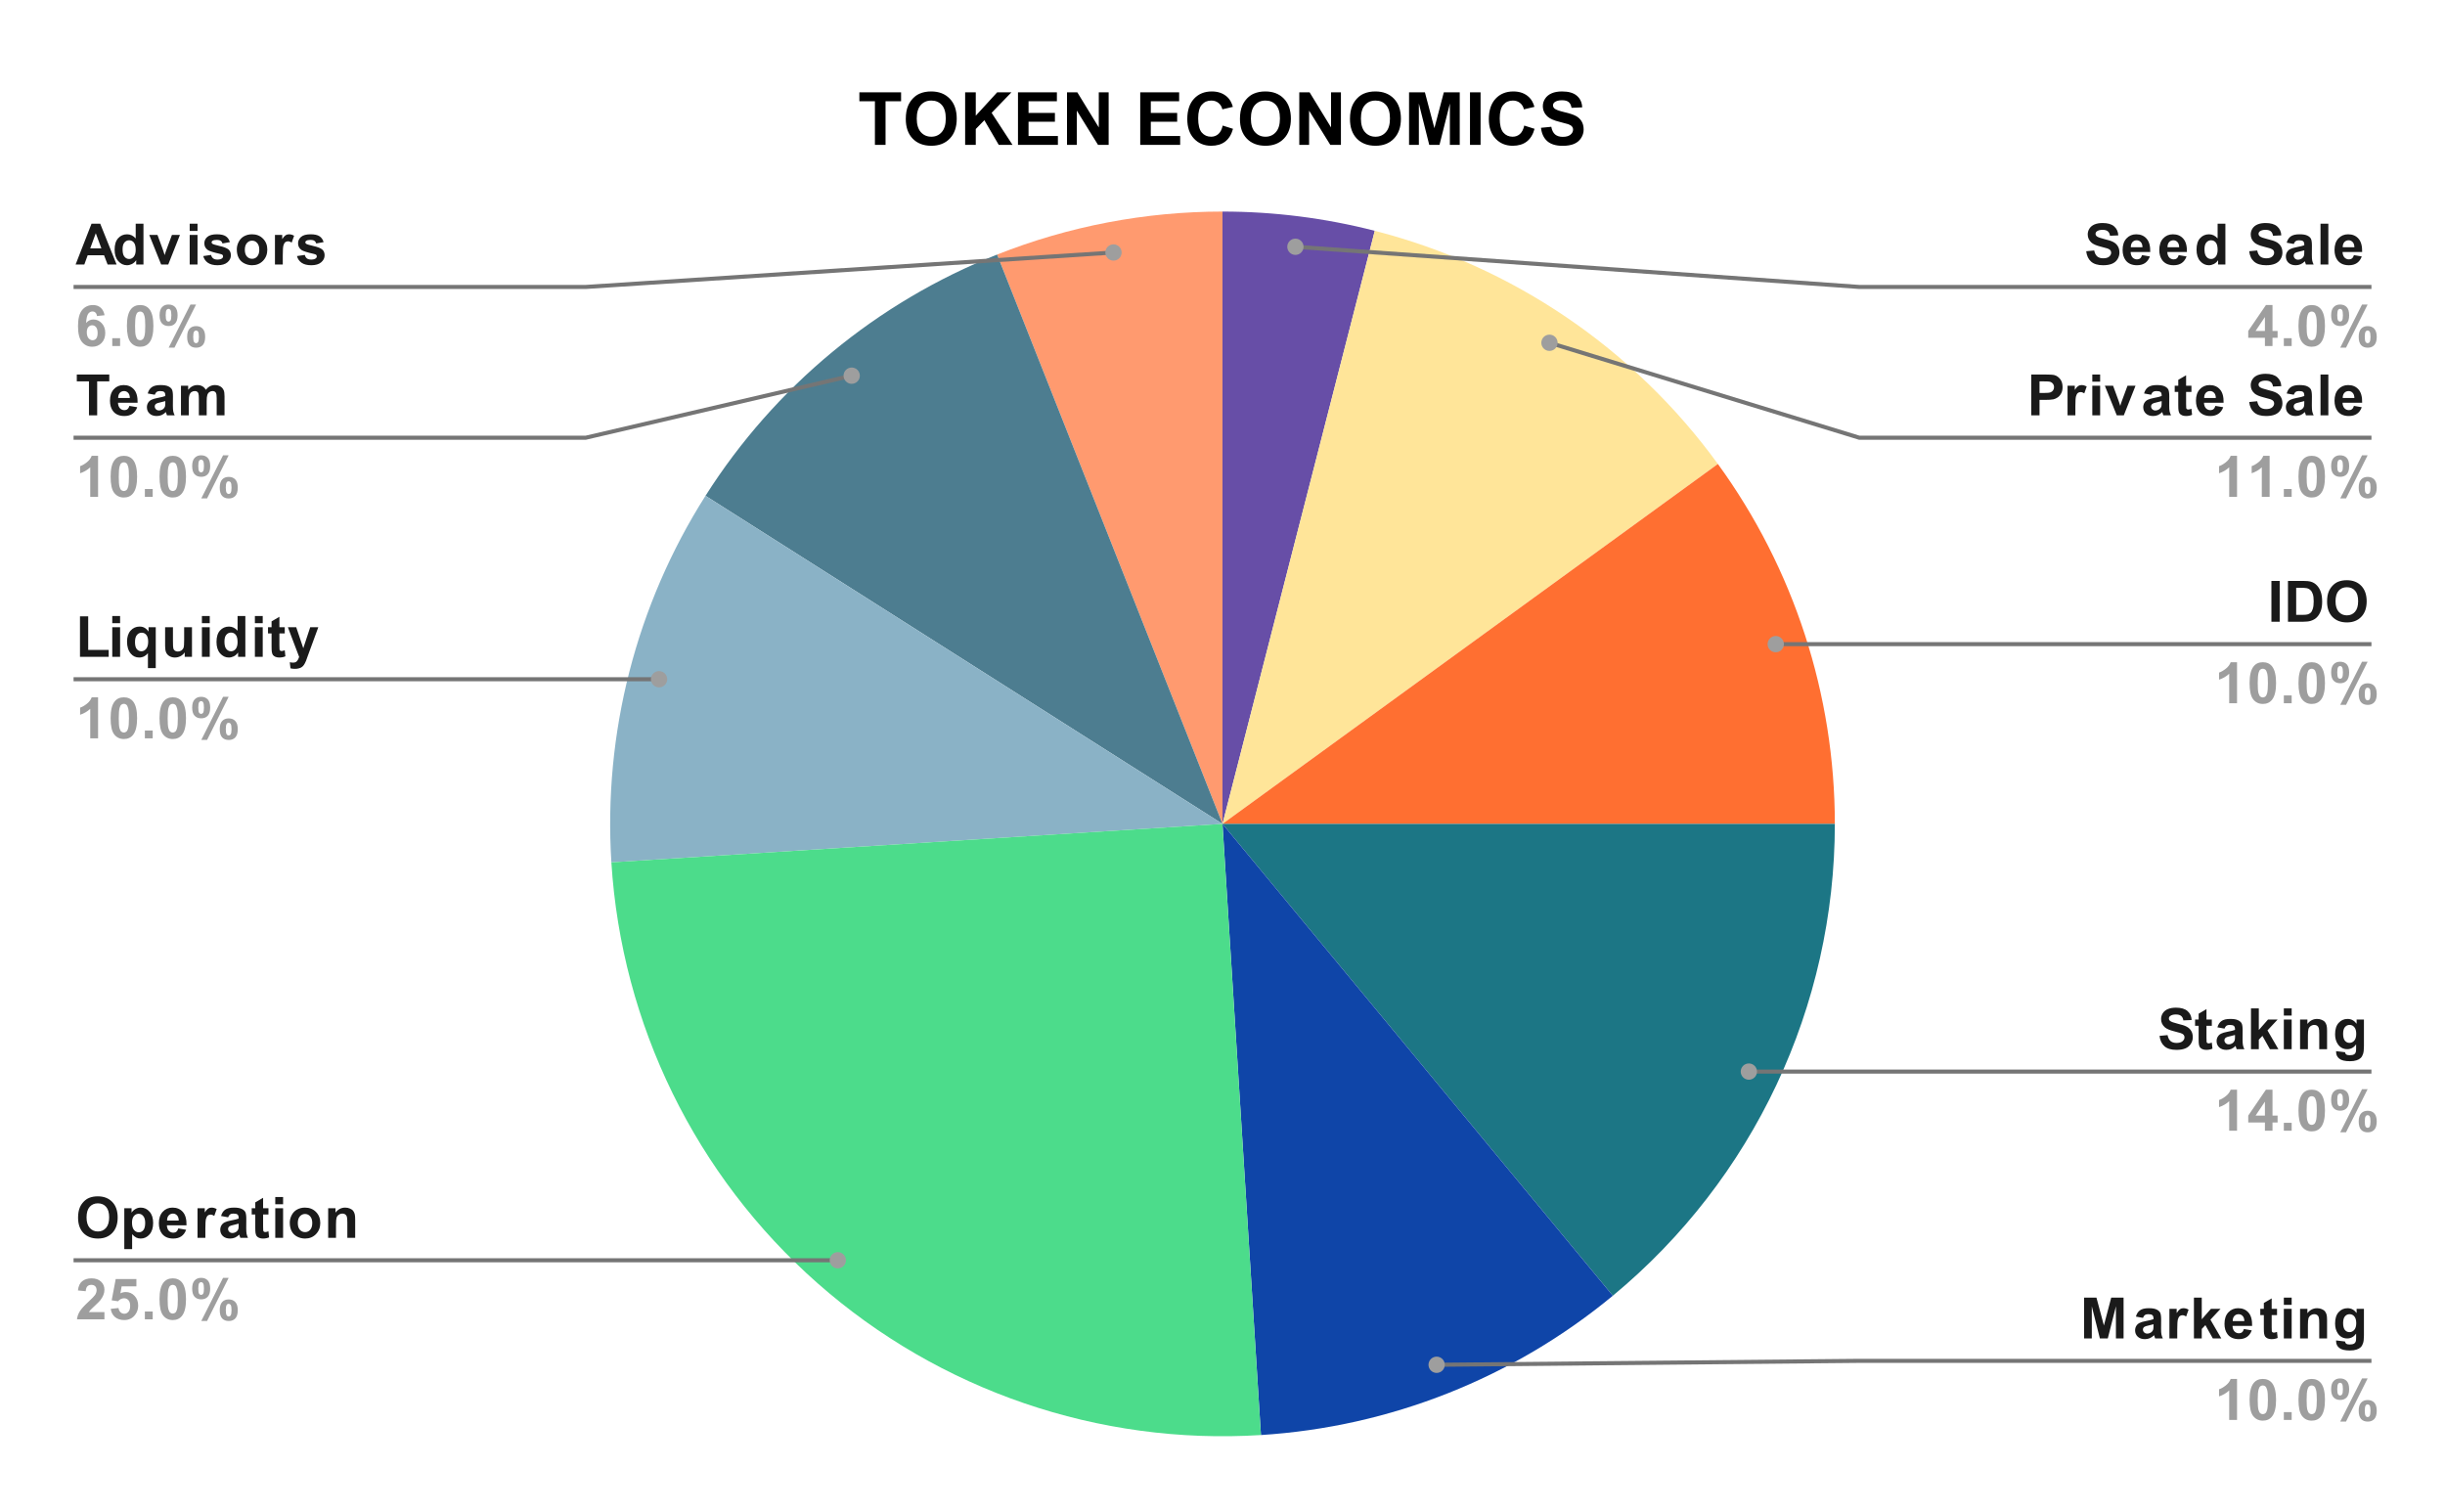 <svg version="1.1" viewBox="0.0 0.0 600.0 371.0" fill="none" stroke="none" stroke-linecap="square" stroke-miterlimit="10" width="600" height="371" xmlns:xlink="http://www.w3.org/1999/xlink" xmlns="http://www.w3.org/2000/svg"><path fill="#ffffff" d="M0 0L600.0 0L600.0 371.0L0 371.0L0 0Z" fill-rule="nonzero"/><path fill="#674ea7" d="M300.0 51.917C312.605 51.917 325.161 53.503 337.37 56.638L300.0 202.183Z" fill-rule="nonzero"/><path fill="#ffe599" d="M337.37 56.638C371.239 65.334 401.015 85.569 421.568 113.859L300.0 202.183Z" fill-rule="nonzero"/><path fill="#ff6f31" d="M421.568 113.859C440.221 139.532 450.267 170.45 450.267 202.183L300.0 202.183Z" fill-rule="nonzero"/><path fill="#1c7685" d="M450.267 202.183C450.267 246.968 430.291 289.419 395.784 317.966L300.0 202.183Z" fill-rule="nonzero"/><path fill="#0f45a8" d="M395.784 317.966C371.333 338.193 341.106 350.161 309.435 352.153L300.0 202.183Z" fill-rule="nonzero"/><path fill="#ff9a6f" d="M244.683 62.469C262.292 55.497 281.061 51.917 300.0 51.917L300.0 202.183Z" fill-rule="nonzero"/><path fill="#4d7d90" d="M173.126 121.666C190.129 94.873 215.178 74.151 244.683 62.469L300.0 202.183Z" fill-rule="nonzero"/><path fill="#8ab2c6" d="M150.03 211.619C148.037 179.948 156.122 148.46 173.126 121.666L300.0 202.183Z" fill-rule="nonzero"/><path fill="#4cdc8b" d="M309.435 352.153C269.661 354.656 230.521 341.255 200.627 314.9C170.733 288.545 152.532 251.393 150.03 211.619L300.0 202.183Z" fill-rule="nonzero"/><path fill="#1a1a1a" d="M28.613 64.917L26.409 64.917L25.534 62.635L21.519 62.635L20.691 64.917L18.55 64.917L22.456 54.901L24.597 54.901L28.613 64.917ZM24.878 60.948L23.503 57.229L22.144 60.948L24.878 60.948ZM35.206 64.917L33.425 64.917L33.425 63.854Q32.987 64.479 32.378 64.792Q31.769 65.089 31.159 65.089Q29.909 65.089 29.019 64.073Q28.128 63.057 28.128 61.26Q28.128 59.417 28.988 58.464Q29.863 57.495 31.191 57.495Q32.409 57.495 33.3 58.51L33.3 54.901L35.206 54.901L35.206 64.917ZM30.081 61.135Q30.081 62.292 30.409 62.807Q30.878 63.557 31.706 63.557Q32.362 63.557 32.831 62.995Q33.3 62.432 33.3 61.307Q33.3 60.057 32.847 59.51Q32.394 58.964 31.691 58.964Q31.003 58.964 30.534 59.51Q30.081 60.042 30.081 61.135ZM39.55 64.917L36.628 57.651L38.644 57.651L40.003 61.354L40.409 62.604Q40.566 62.12 40.597 61.979Q40.706 61.667 40.816 61.354L42.191 57.651L44.159 57.651L41.284 64.917L39.55 64.917ZM46.55 56.667L46.55 54.901L48.472 54.901L48.472 56.667L46.55 56.667ZM46.55 64.917L46.55 57.651L48.472 57.651L48.472 64.917L46.55 64.917ZM49.878 62.839L51.8 62.557Q51.925 63.104 52.3 63.401Q52.675 63.698 53.362 63.698Q54.097 63.698 54.472 63.417Q54.737 63.229 54.737 62.901Q54.737 62.682 54.597 62.542Q54.456 62.401 53.956 62.292Q51.628 61.776 51.003 61.354Q50.144 60.76 50.144 59.714Q50.144 58.776 50.878 58.135Q51.628 57.495 53.206 57.495Q54.691 57.495 55.409 57.979Q56.144 58.464 56.409 59.417L54.597 59.745Q54.487 59.323 54.159 59.104Q53.831 58.87 53.237 58.87Q52.472 58.87 52.144 59.089Q51.925 59.229 51.925 59.479Q51.925 59.682 52.128 59.823Q52.378 60.01 53.909 60.37Q55.456 60.714 56.066 61.214Q56.659 61.729 56.659 62.651Q56.659 63.651 55.816 64.37Q54.987 65.089 53.362 65.089Q51.878 65.089 51.003 64.479Q50.144 63.87 49.878 62.839ZM58.112 61.182Q58.112 60.229 58.581 59.339Q59.05 58.432 59.909 57.964Q60.784 57.495 61.847 57.495Q63.503 57.495 64.55 58.573Q65.597 59.635 65.597 61.26Q65.597 62.917 64.534 64.01Q63.472 65.089 61.862 65.089Q60.862 65.089 59.956 64.635Q59.05 64.182 58.581 63.307Q58.112 62.432 58.112 61.182ZM60.081 61.292Q60.081 62.37 60.597 62.948Q61.112 63.51 61.862 63.51Q62.612 63.51 63.112 62.948Q63.628 62.37 63.628 61.276Q63.628 60.214 63.112 59.635Q62.612 59.057 61.862 59.057Q61.112 59.057 60.597 59.635Q60.081 60.214 60.081 61.292ZM69.394 64.917L67.472 64.917L67.472 57.651L69.253 57.651L69.253 58.682Q69.722 57.964 70.081 57.729Q70.441 57.495 70.909 57.495Q71.566 57.495 72.175 57.854L71.581 59.526Q71.097 59.214 70.675 59.214Q70.269 59.214 69.987 59.448Q69.722 59.667 69.55 60.245Q69.394 60.823 69.394 62.667L69.394 64.917ZM72.878 62.839L74.8 62.557Q74.925 63.104 75.3 63.401Q75.675 63.698 76.362 63.698Q77.097 63.698 77.472 63.417Q77.737 63.229 77.737 62.901Q77.737 62.682 77.597 62.542Q77.456 62.401 76.956 62.292Q74.628 61.776 74.003 61.354Q73.144 60.76 73.144 59.714Q73.144 58.776 73.878 58.135Q74.628 57.495 76.206 57.495Q77.691 57.495 78.409 57.979Q79.144 58.464 79.409 59.417L77.597 59.745Q77.487 59.323 77.159 59.104Q76.831 58.87 76.237 58.87Q75.472 58.87 75.144 59.089Q74.925 59.229 74.925 59.479Q74.925 59.682 75.128 59.823Q75.378 60.01 76.909 60.37Q78.456 60.714 79.066 61.214Q79.659 61.729 79.659 62.651Q79.659 63.651 78.816 64.37Q77.987 65.089 76.362 65.089Q74.878 65.089 74.003 64.479Q73.144 63.87 72.878 62.839Z" fill-rule="nonzero"/><path fill="#9e9e9e" d="M25.659 77.354L23.8 77.557Q23.722 76.979 23.425 76.714Q23.144 76.432 22.691 76.432Q22.081 76.432 21.659 76.979Q21.238 77.526 21.128 79.26Q21.847 78.401 22.925 78.401Q24.128 78.401 24.972 79.323Q25.831 80.245 25.831 81.682Q25.831 83.229 24.925 84.167Q24.034 85.089 22.613 85.089Q21.097 85.089 20.113 83.917Q19.144 82.729 19.144 80.042Q19.144 77.292 20.159 76.073Q21.175 74.854 22.816 74.854Q23.956 74.854 24.691 75.495Q25.441 76.135 25.659 77.354ZM21.3 81.542Q21.3 82.479 21.722 82.995Q22.159 83.495 22.706 83.495Q23.253 83.495 23.597 83.089Q23.956 82.667 23.956 81.714Q23.956 80.729 23.566 80.276Q23.191 79.823 22.613 79.823Q22.066 79.823 21.675 80.26Q21.3 80.698 21.3 81.542ZM27.55 84.917L27.55 82.995L29.472 82.995L29.472 84.917L27.55 84.917ZM34.394 74.854Q35.847 74.854 36.675 75.885Q37.644 77.12 37.644 79.979Q37.644 82.823 36.659 84.057Q35.847 85.089 34.394 85.089Q32.925 85.089 32.034 83.964Q31.144 82.839 31.144 79.948Q31.144 77.12 32.128 75.885Q32.941 74.854 34.394 74.854ZM34.394 76.448Q34.05 76.448 33.769 76.667Q33.503 76.885 33.347 77.464Q33.144 78.214 33.144 79.979Q33.144 81.745 33.316 82.401Q33.503 83.057 33.769 83.276Q34.05 83.495 34.394 83.495Q34.737 83.495 35.003 83.276Q35.284 83.057 35.441 82.479Q35.644 81.745 35.644 79.979Q35.644 78.214 35.456 77.557Q35.284 76.885 35.003 76.667Q34.737 76.448 34.394 76.448ZM39.159 77.37Q39.159 76.026 39.753 75.385Q40.347 74.729 41.347 74.729Q42.394 74.729 42.987 75.37Q43.581 76.01 43.581 77.37Q43.581 78.714 42.987 79.37Q42.394 80.01 41.394 80.01Q40.347 80.01 39.753 79.37Q39.159 78.729 39.159 77.37ZM40.659 77.354Q40.659 78.339 40.878 78.667Q41.05 78.917 41.347 78.917Q41.659 78.917 41.831 78.667Q42.05 78.339 42.05 77.354Q42.05 76.385 41.831 76.057Q41.659 75.792 41.347 75.792Q41.05 75.792 40.878 76.042Q40.659 76.385 40.659 77.354ZM42.816 85.307L41.394 85.307L46.737 74.729L48.112 74.729L42.816 85.307ZM45.925 82.667Q45.925 81.323 46.503 80.682Q47.097 80.026 48.128 80.026Q49.159 80.026 49.753 80.682Q50.347 81.323 50.347 82.667Q50.347 84.026 49.753 84.682Q49.159 85.323 48.144 85.323Q47.097 85.323 46.503 84.682Q45.925 84.026 45.925 82.667ZM47.409 82.667Q47.409 83.635 47.644 83.964Q47.816 84.214 48.112 84.214Q48.425 84.214 48.581 83.979Q48.816 83.635 48.816 82.667Q48.816 81.682 48.597 81.354Q48.425 81.104 48.112 81.104Q47.8 81.104 47.644 81.354Q47.409 81.682 47.409 82.667Z" fill-rule="nonzero"/><path stroke="#757575" stroke-width="1.0" stroke-linecap="butt" d="M18.55 70.417L143.733 70.417L273.251 61.959" fill-rule="nonzero"/><path fill="#9e9e9e" d="M275.251 61.959C275.251 60.854 274.355 59.959 273.251 59.959C272.146 59.959 271.251 60.854 271.251 61.959C271.251 63.063 272.146 63.959 273.251 63.959C274.355 63.959 275.251 63.063 275.251 61.959" fill-rule="nonzero"/><path fill="#1a1a1a" d="M21.831 101.917L21.831 93.589L18.847 93.589L18.847 91.901L26.816 91.901L26.816 93.589L23.847 93.589L23.847 101.917L21.831 101.917ZM31.753 99.604L33.675 99.932Q33.3 100.979 32.503 101.542Q31.706 102.089 30.519 102.089Q28.628 102.089 27.706 100.839Q26.988 99.854 26.988 98.339Q26.988 96.542 27.925 95.526Q28.878 94.495 30.331 94.495Q31.941 94.495 32.878 95.573Q33.816 96.635 33.769 98.839L28.956 98.839Q28.988 99.698 29.425 100.182Q29.878 100.651 30.534 100.651Q30.988 100.651 31.284 100.401Q31.597 100.151 31.753 99.604ZM31.863 97.667Q31.847 96.823 31.441 96.401Q31.034 95.964 30.441 95.964Q29.816 95.964 29.394 96.417Q28.988 96.885 29.003 97.667L31.863 97.667ZM37.987 96.87L36.253 96.557Q36.534 95.51 37.253 95.01Q37.972 94.495 39.394 94.495Q40.675 94.495 41.3 94.807Q41.941 95.104 42.191 95.573Q42.441 96.042 42.441 97.292L42.425 99.526Q42.425 100.495 42.519 100.948Q42.612 101.401 42.862 101.917L40.972 101.917Q40.894 101.729 40.784 101.354Q40.737 101.182 40.706 101.12Q40.222 101.604 39.659 101.854Q39.097 102.089 38.456 102.089Q37.347 102.089 36.691 101.479Q36.05 100.87 36.05 99.932Q36.05 99.323 36.347 98.839Q36.644 98.354 37.159 98.104Q37.691 97.839 38.691 97.651Q40.034 97.401 40.566 97.182L40.566 96.995Q40.566 96.432 40.284 96.198Q40.019 95.964 39.253 95.964Q38.737 95.964 38.456 96.167Q38.175 96.37 37.987 96.87ZM40.566 98.432Q40.191 98.557 39.394 98.729Q38.597 98.901 38.347 99.057Q37.972 99.323 37.972 99.729Q37.972 100.135 38.269 100.432Q38.566 100.729 39.034 100.729Q39.55 100.729 40.034 100.385Q40.378 100.12 40.487 99.745Q40.566 99.51 40.566 98.807L40.566 98.432ZM44.409 94.651L46.175 94.651L46.175 95.651Q47.128 94.495 48.441 94.495Q49.144 94.495 49.659 94.792Q50.175 95.073 50.503 95.651Q50.972 95.073 51.519 94.792Q52.081 94.495 52.706 94.495Q53.503 94.495 54.05 94.823Q54.612 95.135 54.894 95.776Q55.097 96.229 55.097 97.276L55.097 101.917L53.175 101.917L53.175 97.76Q53.175 96.682 52.972 96.37Q52.706 95.964 52.144 95.964Q51.753 95.964 51.394 96.214Q51.034 96.448 50.878 96.932Q50.722 97.401 50.722 98.432L50.722 101.917L48.8 101.917L48.8 97.932Q48.8 96.885 48.691 96.573Q48.597 96.26 48.378 96.12Q48.159 95.964 47.8 95.964Q47.347 95.964 46.987 96.214Q46.644 96.448 46.487 96.901Q46.331 97.339 46.331 98.385L46.331 101.917L44.409 101.917L44.409 94.651Z" fill-rule="nonzero"/><path fill="#9e9e9e" d="M24.066 121.917L22.144 121.917L22.144 114.682Q21.081 115.667 19.659 116.135L19.659 114.385Q20.409 114.151 21.284 113.464Q22.175 112.776 22.503 111.854L24.066 111.854L24.066 121.917ZM30.394 111.854Q31.847 111.854 32.675 112.885Q33.644 114.12 33.644 116.979Q33.644 119.823 32.659 121.057Q31.847 122.089 30.394 122.089Q28.925 122.089 28.034 120.964Q27.144 119.839 27.144 116.948Q27.144 114.12 28.128 112.885Q28.941 111.854 30.394 111.854ZM30.394 113.448Q30.05 113.448 29.769 113.667Q29.503 113.885 29.347 114.464Q29.144 115.214 29.144 116.979Q29.144 118.745 29.316 119.401Q29.503 120.057 29.769 120.276Q30.05 120.495 30.394 120.495Q30.738 120.495 31.003 120.276Q31.284 120.057 31.441 119.479Q31.644 118.745 31.644 116.979Q31.644 115.214 31.456 114.557Q31.284 113.885 31.003 113.667Q30.738 113.448 30.394 113.448ZM35.55 121.917L35.55 119.995L37.472 119.995L37.472 121.917L35.55 121.917ZM42.394 111.854Q43.847 111.854 44.675 112.885Q45.644 114.12 45.644 116.979Q45.644 119.823 44.659 121.057Q43.847 122.089 42.394 122.089Q40.925 122.089 40.034 120.964Q39.144 119.839 39.144 116.948Q39.144 114.12 40.128 112.885Q40.941 111.854 42.394 111.854ZM42.394 113.448Q42.05 113.448 41.769 113.667Q41.503 113.885 41.347 114.464Q41.144 115.214 41.144 116.979Q41.144 118.745 41.316 119.401Q41.503 120.057 41.769 120.276Q42.05 120.495 42.394 120.495Q42.737 120.495 43.003 120.276Q43.284 120.057 43.441 119.479Q43.644 118.745 43.644 116.979Q43.644 115.214 43.456 114.557Q43.284 113.885 43.003 113.667Q42.737 113.448 42.394 113.448ZM47.159 114.37Q47.159 113.026 47.753 112.385Q48.347 111.729 49.347 111.729Q50.394 111.729 50.987 112.37Q51.581 113.01 51.581 114.37Q51.581 115.714 50.987 116.37Q50.394 117.01 49.394 117.01Q48.347 117.01 47.753 116.37Q47.159 115.729 47.159 114.37ZM48.659 114.354Q48.659 115.339 48.878 115.667Q49.05 115.917 49.347 115.917Q49.659 115.917 49.831 115.667Q50.05 115.339 50.05 114.354Q50.05 113.385 49.831 113.057Q49.659 112.792 49.347 112.792Q49.05 112.792 48.878 113.042Q48.659 113.385 48.659 114.354ZM50.816 122.307L49.394 122.307L54.737 111.729L56.112 111.729L50.816 122.307ZM53.925 119.667Q53.925 118.323 54.503 117.682Q55.097 117.026 56.128 117.026Q57.159 117.026 57.753 117.682Q58.347 118.323 58.347 119.667Q58.347 121.026 57.753 121.682Q57.159 122.323 56.144 122.323Q55.097 122.323 54.503 121.682Q53.925 121.026 53.925 119.667ZM55.409 119.667Q55.409 120.635 55.644 120.964Q55.816 121.214 56.112 121.214Q56.425 121.214 56.581 120.979Q56.816 120.635 56.816 119.667Q56.816 118.682 56.597 118.354Q56.425 118.104 56.112 118.104Q55.8 118.104 55.644 118.354Q55.409 118.682 55.409 119.667Z" fill-rule="nonzero"/><path stroke="#757575" stroke-width="1.0" stroke-linecap="butt" d="M18.55 107.417L143.733 107.417L209.006 92.19" fill-rule="nonzero"/><path fill="#9e9e9e" d="M211.006 92.19C211.006 91.085 210.11 90.19 209.006 90.19C207.901 90.19 207.006 91.085 207.006 92.19C207.006 93.295 207.901 94.19 209.006 94.19C210.11 94.19 211.006 93.295 211.006 92.19" fill-rule="nonzero"/><path fill="#1a1a1a" d="M19.628 161.182L19.628 151.245L21.644 151.245L21.644 159.495L26.675 159.495L26.675 161.182L19.628 161.182ZM27.55 152.932L27.55 151.166L29.472 151.166L29.472 152.932L27.55 152.932ZM27.55 161.182L27.55 153.916L29.472 153.916L29.472 161.182L27.55 161.182ZM36.3 163.948L36.3 160.291Q35.925 160.776 35.362 161.073Q34.8 161.354 34.159 161.354Q32.909 161.354 32.112 160.416Q31.175 159.323 31.175 157.463Q31.175 155.713 32.05 154.745Q32.941 153.76 34.253 153.76Q34.987 153.76 35.503 154.073Q36.034 154.37 36.456 154.995L36.456 153.916L38.222 153.916L38.222 163.948L36.3 163.948ZM36.362 157.463Q36.362 156.354 35.909 155.807Q35.456 155.26 34.769 155.26Q34.066 155.26 33.597 155.823Q33.128 156.37 33.128 157.573Q33.128 158.776 33.581 159.307Q34.034 159.823 34.706 159.823Q35.362 159.823 35.862 159.229Q36.362 158.635 36.362 157.463ZM45.331 161.182L45.331 160.088Q44.941 160.682 44.284 161.026Q43.644 161.354 42.925 161.354Q42.191 161.354 41.612 161.026Q41.034 160.698 40.769 160.12Q40.519 159.541 40.519 158.51L40.519 153.916L42.441 153.916L42.441 157.26Q42.441 158.791 42.534 159.135Q42.644 159.479 42.925 159.682Q43.206 159.885 43.644 159.885Q44.128 159.885 44.519 159.62Q44.909 159.338 45.05 158.948Q45.191 158.541 45.191 156.979L45.191 153.916L47.112 153.916L47.112 161.182L45.331 161.182ZM49.55 152.932L49.55 151.166L51.472 151.166L51.472 152.932L49.55 152.932ZM49.55 161.182L49.55 153.916L51.472 153.916L51.472 161.182L49.55 161.182ZM60.206 161.182L58.425 161.182L58.425 160.12Q57.987 160.745 57.378 161.057Q56.769 161.354 56.159 161.354Q54.909 161.354 54.019 160.338Q53.128 159.323 53.128 157.526Q53.128 155.682 53.987 154.729Q54.862 153.76 56.191 153.76Q57.409 153.76 58.3 154.776L58.3 151.166L60.206 151.166L60.206 161.182ZM55.081 157.401Q55.081 158.557 55.409 159.073Q55.878 159.823 56.706 159.823Q57.362 159.823 57.831 159.26Q58.3 158.698 58.3 157.573Q58.3 156.323 57.847 155.776Q57.394 155.229 56.691 155.229Q56.003 155.229 55.534 155.776Q55.081 156.307 55.081 157.401ZM62.55 152.932L62.55 151.166L64.472 151.166L64.472 152.932L62.55 152.932ZM62.55 161.182L62.55 153.916L64.472 153.916L64.472 161.182L62.55 161.182ZM69.878 153.916L69.878 155.448L68.566 155.448L68.566 158.385Q68.566 159.26 68.597 159.416Q68.644 159.557 68.769 159.666Q68.909 159.76 69.112 159.76Q69.378 159.76 69.878 159.573L70.034 161.057Q69.378 161.354 68.519 161.354Q68.003 161.354 67.581 161.182Q67.175 160.995 66.972 160.729Q66.784 160.448 66.706 159.979Q66.644 159.635 66.644 158.62L66.644 155.448L65.769 155.448L65.769 153.916L66.644 153.916L66.644 152.479L68.566 151.354L68.566 153.916L69.878 153.916ZM70.644 153.916L72.691 153.916L74.425 159.073L76.128 153.916L78.112 153.916L75.55 160.901L75.097 162.166Q74.831 162.807 74.597 163.135Q74.378 163.479 74.081 163.682Q73.784 163.901 73.347 164.01Q72.909 164.135 72.362 164.135Q71.816 164.135 71.284 164.01L71.112 162.51Q71.566 162.604 71.925 162.604Q72.597 162.604 72.909 162.198Q73.237 161.807 73.409 161.198L70.644 153.916Z" fill-rule="nonzero"/><path fill="#9e9e9e" d="M24.066 181.182L22.144 181.182L22.144 173.948Q21.081 174.932 19.659 175.401L19.659 173.651Q20.409 173.416 21.284 172.729Q22.175 172.041 22.503 171.12L24.066 171.12L24.066 181.182ZM30.394 171.12Q31.847 171.12 32.675 172.151Q33.644 173.385 33.644 176.245Q33.644 179.088 32.659 180.323Q31.847 181.354 30.394 181.354Q28.925 181.354 28.034 180.229Q27.144 179.104 27.144 176.213Q27.144 173.385 28.128 172.151Q28.941 171.12 30.394 171.12ZM30.394 172.713Q30.05 172.713 29.769 172.932Q29.503 173.151 29.347 173.729Q29.144 174.479 29.144 176.245Q29.144 178.01 29.316 178.666Q29.503 179.323 29.769 179.541Q30.05 179.76 30.394 179.76Q30.738 179.76 31.003 179.541Q31.284 179.323 31.441 178.745Q31.644 178.01 31.644 176.245Q31.644 174.479 31.456 173.823Q31.284 173.151 31.003 172.932Q30.738 172.713 30.394 172.713ZM35.55 181.182L35.55 179.26L37.472 179.26L37.472 181.182L35.55 181.182ZM42.394 171.12Q43.847 171.12 44.675 172.151Q45.644 173.385 45.644 176.245Q45.644 179.088 44.659 180.323Q43.847 181.354 42.394 181.354Q40.925 181.354 40.034 180.229Q39.144 179.104 39.144 176.213Q39.144 173.385 40.128 172.151Q40.941 171.12 42.394 171.12ZM42.394 172.713Q42.05 172.713 41.769 172.932Q41.503 173.151 41.347 173.729Q41.144 174.479 41.144 176.245Q41.144 178.01 41.316 178.666Q41.503 179.323 41.769 179.541Q42.05 179.76 42.394 179.76Q42.737 179.76 43.003 179.541Q43.284 179.323 43.441 178.745Q43.644 178.01 43.644 176.245Q43.644 174.479 43.456 173.823Q43.284 173.151 43.003 172.932Q42.737 172.713 42.394 172.713ZM47.159 173.635Q47.159 172.291 47.753 171.651Q48.347 170.995 49.347 170.995Q50.394 170.995 50.987 171.635Q51.581 172.276 51.581 173.635Q51.581 174.979 50.987 175.635Q50.394 176.276 49.394 176.276Q48.347 176.276 47.753 175.635Q47.159 174.995 47.159 173.635ZM48.659 173.62Q48.659 174.604 48.878 174.932Q49.05 175.182 49.347 175.182Q49.659 175.182 49.831 174.932Q50.05 174.604 50.05 173.62Q50.05 172.651 49.831 172.323Q49.659 172.057 49.347 172.057Q49.05 172.057 48.878 172.307Q48.659 172.651 48.659 173.62ZM50.816 181.573L49.394 181.573L54.737 170.995L56.112 170.995L50.816 181.573ZM53.925 178.932Q53.925 177.588 54.503 176.948Q55.097 176.291 56.128 176.291Q57.159 176.291 57.753 176.948Q58.347 177.588 58.347 178.932Q58.347 180.291 57.753 180.948Q57.159 181.588 56.144 181.588Q55.097 181.588 54.503 180.948Q53.925 180.291 53.925 178.932ZM55.409 178.932Q55.409 179.901 55.644 180.229Q55.816 180.479 56.112 180.479Q56.425 180.479 56.581 180.245Q56.816 179.901 56.816 178.932Q56.816 177.948 56.597 177.62Q56.425 177.37 56.112 177.37Q55.8 177.37 55.644 177.62Q55.409 177.948 55.409 178.932Z" fill-rule="nonzero"/><path stroke="#757575" stroke-width="1.0" stroke-linecap="butt" d="M18.55 166.682L143.733 166.682L161.732 166.682" fill-rule="nonzero"/><path fill="#9e9e9e" d="M163.732 166.682C163.732 165.577 162.836 164.682 161.732 164.682C160.627 164.682 159.732 165.577 159.732 166.682C159.732 167.787 160.627 168.682 161.732 168.682C162.836 168.682 163.732 167.787 163.732 166.682" fill-rule="nonzero"/><path fill="#1a1a1a" d="M19.159 298.811Q19.159 297.28 19.613 296.249Q19.956 295.483 20.55 294.874Q21.144 294.264 21.847 293.967Q22.784 293.577 24.003 293.577Q26.222 293.577 27.55 294.952Q28.878 296.327 28.878 298.764Q28.878 301.186 27.55 302.561Q26.238 303.936 24.034 303.936Q21.8 303.936 20.472 302.577Q19.159 301.202 19.159 298.811ZM21.238 298.749Q21.238 300.452 22.019 301.327Q22.816 302.202 24.019 302.202Q25.238 302.202 26.003 301.342Q26.784 300.467 26.784 298.717Q26.784 296.999 26.034 296.155Q25.284 295.295 24.019 295.295Q22.769 295.295 22.003 296.155Q21.238 297.014 21.238 298.749ZM30.503 296.499L32.284 296.499L32.284 297.577Q32.644 297.03 33.237 296.686Q33.831 296.342 34.55 296.342Q35.816 296.342 36.691 297.342Q37.581 298.327 37.581 300.092Q37.581 301.905 36.691 302.92Q35.8 303.936 34.534 303.936Q33.941 303.936 33.441 303.702Q32.956 303.452 32.425 302.874L32.425 306.53L30.503 306.53L30.503 296.499ZM32.394 300.014Q32.394 301.233 32.878 301.827Q33.378 302.405 34.066 302.405Q34.737 302.405 35.175 301.874Q35.628 301.327 35.628 300.108Q35.628 298.967 35.159 298.42Q34.706 297.858 34.034 297.858Q33.331 297.858 32.862 298.405Q32.394 298.952 32.394 300.014ZM43.753 301.452L45.675 301.78Q45.3 302.827 44.503 303.389Q43.706 303.936 42.519 303.936Q40.628 303.936 39.706 302.686Q38.987 301.702 38.987 300.186Q38.987 298.389 39.925 297.374Q40.878 296.342 42.331 296.342Q43.941 296.342 44.878 297.42Q45.816 298.483 45.769 300.686L40.956 300.686Q40.987 301.545 41.425 302.03Q41.878 302.499 42.534 302.499Q42.987 302.499 43.284 302.249Q43.597 301.999 43.753 301.452ZM43.862 299.514Q43.847 298.67 43.441 298.249Q43.034 297.811 42.441 297.811Q41.816 297.811 41.394 298.264Q40.987 298.733 41.003 299.514L43.862 299.514ZM50.394 303.764L48.472 303.764L48.472 296.499L50.253 296.499L50.253 297.53Q50.722 296.811 51.081 296.577Q51.441 296.342 51.909 296.342Q52.566 296.342 53.175 296.702L52.581 298.374Q52.097 298.061 51.675 298.061Q51.269 298.061 50.987 298.295Q50.722 298.514 50.55 299.092Q50.394 299.67 50.394 301.514L50.394 303.764ZM55.987 298.717L54.253 298.405Q54.534 297.358 55.253 296.858Q55.972 296.342 57.394 296.342Q58.675 296.342 59.3 296.655Q59.941 296.952 60.191 297.42Q60.441 297.889 60.441 299.139L60.425 301.374Q60.425 302.342 60.519 302.795Q60.612 303.249 60.862 303.764L58.972 303.764Q58.894 303.577 58.784 303.202Q58.737 303.03 58.706 302.967Q58.222 303.452 57.659 303.702Q57.097 303.936 56.456 303.936Q55.347 303.936 54.691 303.327Q54.05 302.717 54.05 301.78Q54.05 301.17 54.347 300.686Q54.644 300.202 55.159 299.952Q55.691 299.686 56.691 299.499Q58.034 299.249 58.566 299.03L58.566 298.842Q58.566 298.28 58.284 298.045Q58.019 297.811 57.253 297.811Q56.737 297.811 56.456 298.014Q56.175 298.217 55.987 298.717ZM58.566 300.28Q58.191 300.405 57.394 300.577Q56.597 300.749 56.347 300.905Q55.972 301.17 55.972 301.577Q55.972 301.983 56.269 302.28Q56.566 302.577 57.034 302.577Q57.55 302.577 58.034 302.233Q58.378 301.967 58.487 301.592Q58.566 301.358 58.566 300.655L58.566 300.28ZM65.878 296.499L65.878 298.03L64.566 298.03L64.566 300.967Q64.566 301.842 64.597 301.999Q64.644 302.139 64.769 302.249Q64.909 302.342 65.112 302.342Q65.378 302.342 65.878 302.155L66.034 303.639Q65.378 303.936 64.519 303.936Q64.003 303.936 63.581 303.764Q63.175 303.577 62.972 303.311Q62.784 303.03 62.706 302.561Q62.644 302.217 62.644 301.202L62.644 298.03L61.769 298.03L61.769 296.499L62.644 296.499L62.644 295.061L64.566 293.936L64.566 296.499L65.878 296.499ZM67.55 295.514L67.55 293.749L69.472 293.749L69.472 295.514L67.55 295.514ZM67.55 303.764L67.55 296.499L69.472 296.499L69.472 303.764L67.55 303.764ZM71.112 300.03Q71.112 299.077 71.581 298.186Q72.05 297.28 72.909 296.811Q73.784 296.342 74.847 296.342Q76.503 296.342 77.55 297.42Q78.597 298.483 78.597 300.108Q78.597 301.764 77.534 302.858Q76.472 303.936 74.862 303.936Q73.862 303.936 72.956 303.483Q72.05 303.03 71.581 302.155Q71.112 301.28 71.112 300.03ZM73.081 300.139Q73.081 301.217 73.597 301.795Q74.112 302.358 74.862 302.358Q75.612 302.358 76.112 301.795Q76.628 301.217 76.628 300.124Q76.628 299.061 76.112 298.483Q75.612 297.905 74.862 297.905Q74.112 297.905 73.597 298.483Q73.081 299.061 73.081 300.139ZM87.159 303.764L85.237 303.764L85.237 300.061Q85.237 298.889 85.112 298.545Q84.987 298.186 84.706 297.999Q84.441 297.811 84.05 297.811Q83.55 297.811 83.144 298.092Q82.753 298.358 82.597 298.811Q82.456 299.264 82.456 300.483L82.456 303.764L80.534 303.764L80.534 296.499L82.331 296.499L82.331 297.577Q83.269 296.342 84.722 296.342Q85.347 296.342 85.878 296.577Q86.409 296.795 86.675 297.155Q86.941 297.514 87.05 297.967Q87.159 298.405 87.159 299.249L87.159 303.764Z" fill-rule="nonzero"/><path fill="#9e9e9e" d="M25.628 321.983L25.628 323.764L18.894 323.764Q19.003 322.749 19.55 321.842Q20.097 320.936 21.722 319.436Q23.019 318.233 23.316 317.795Q23.706 317.202 23.706 316.624Q23.706 315.983 23.363 315.639Q23.019 315.295 22.409 315.295Q21.8 315.295 21.441 315.655Q21.097 316.014 21.034 316.858L19.128 316.67Q19.3 315.077 20.191 314.389Q21.097 313.702 22.456 313.702Q23.941 313.702 24.784 314.499Q25.628 315.295 25.628 316.483Q25.628 317.17 25.378 317.78Q25.144 318.389 24.628 319.061Q24.269 319.499 23.363 320.342Q22.456 321.17 22.206 321.452Q21.972 321.717 21.816 321.983L25.628 321.983ZM27.175 321.186L29.081 320.983Q29.175 321.639 29.566 322.014Q29.972 322.389 30.503 322.389Q31.097 322.389 31.519 321.905Q31.941 321.42 31.941 320.436Q31.941 319.514 31.519 319.061Q31.113 318.592 30.441 318.592Q29.613 318.592 28.956 319.327L27.409 319.092L28.394 313.874L33.472 313.874L33.472 315.67L29.847 315.67L29.55 317.374Q30.191 317.061 30.863 317.061Q32.128 317.061 33.019 317.999Q33.909 318.92 33.909 320.405Q33.909 321.639 33.191 322.608Q32.222 323.936 30.488 323.936Q29.097 323.936 28.222 323.202Q27.347 322.452 27.175 321.186ZM35.55 323.764L35.55 321.842L37.472 321.842L37.472 323.764L35.55 323.764ZM42.394 313.702Q43.847 313.702 44.675 314.733Q45.644 315.967 45.644 318.827Q45.644 321.67 44.659 322.905Q43.847 323.936 42.394 323.936Q40.925 323.936 40.034 322.811Q39.144 321.686 39.144 318.795Q39.144 315.967 40.128 314.733Q40.941 313.702 42.394 313.702ZM42.394 315.295Q42.05 315.295 41.769 315.514Q41.503 315.733 41.347 316.311Q41.144 317.061 41.144 318.827Q41.144 320.592 41.316 321.249Q41.503 321.905 41.769 322.124Q42.05 322.342 42.394 322.342Q42.737 322.342 43.003 322.124Q43.284 321.905 43.441 321.327Q43.644 320.592 43.644 318.827Q43.644 317.061 43.456 316.405Q43.284 315.733 43.003 315.514Q42.737 315.295 42.394 315.295ZM47.159 316.217Q47.159 314.874 47.753 314.233Q48.347 313.577 49.347 313.577Q50.394 313.577 50.987 314.217Q51.581 314.858 51.581 316.217Q51.581 317.561 50.987 318.217Q50.394 318.858 49.394 318.858Q48.347 318.858 47.753 318.217Q47.159 317.577 47.159 316.217ZM48.659 316.202Q48.659 317.186 48.878 317.514Q49.05 317.764 49.347 317.764Q49.659 317.764 49.831 317.514Q50.05 317.186 50.05 316.202Q50.05 315.233 49.831 314.905Q49.659 314.639 49.347 314.639Q49.05 314.639 48.878 314.889Q48.659 315.233 48.659 316.202ZM50.816 324.155L49.394 324.155L54.737 313.577L56.112 313.577L50.816 324.155ZM53.925 321.514Q53.925 320.17 54.503 319.53Q55.097 318.874 56.128 318.874Q57.159 318.874 57.753 319.53Q58.347 320.17 58.347 321.514Q58.347 322.874 57.753 323.53Q57.159 324.17 56.144 324.17Q55.097 324.17 54.503 323.53Q53.925 322.874 53.925 321.514ZM55.409 321.514Q55.409 322.483 55.644 322.811Q55.816 323.061 56.112 323.061Q56.425 323.061 56.581 322.827Q56.816 322.483 56.816 321.514Q56.816 320.53 56.597 320.202Q56.425 319.952 56.112 319.952Q55.8 319.952 55.644 320.202Q55.409 320.53 55.409 321.514Z" fill-rule="nonzero"/><path stroke="#757575" stroke-width="1.0" stroke-linecap="butt" d="M18.55 309.264L143.733 309.264L205.596 309.264" fill-rule="nonzero"/><path fill="#9e9e9e" d="M207.596 309.264C207.596 308.16 206.7 307.264 205.596 307.264C204.491 307.264 203.596 308.16 203.596 309.264C203.596 310.369 204.491 311.264 205.596 311.264C206.7 311.264 207.596 310.369 207.596 309.264" fill-rule="nonzero"/><path fill="#1a1a1a" d="M511.95 61.651L513.919 61.464Q514.106 62.448 514.638 62.917Q515.184 63.385 516.106 63.385Q517.091 63.385 517.575 62.979Q518.075 62.557 518.075 62.01Q518.075 61.651 517.872 61.401Q517.669 61.151 517.138 60.964Q516.794 60.839 515.528 60.526Q513.903 60.12 513.247 59.542Q512.325 58.714 512.325 57.526Q512.325 56.76 512.747 56.089Q513.184 55.417 513.997 55.073Q514.825 54.729 515.981 54.729Q517.856 54.729 518.809 55.557Q519.763 56.385 519.825 57.76L517.794 57.854Q517.669 57.073 517.231 56.745Q516.809 56.401 515.95 56.401Q515.075 56.401 514.575 56.76Q514.247 56.995 514.247 57.385Q514.247 57.745 514.559 57.995Q514.934 58.307 516.403 58.667Q517.888 59.01 518.591 59.385Q519.309 59.76 519.7 60.401Q520.106 61.042 520.106 61.995Q520.106 62.854 519.622 63.62Q519.153 64.37 518.278 64.729Q517.403 65.089 516.091 65.089Q514.184 65.089 513.169 64.214Q512.153 63.339 511.95 61.651ZM525.653 62.604L527.575 62.932Q527.2 63.979 526.403 64.542Q525.606 65.089 524.419 65.089Q522.528 65.089 521.606 63.839Q520.888 62.854 520.888 61.339Q520.888 59.542 521.825 58.526Q522.778 57.495 524.231 57.495Q525.841 57.495 526.778 58.573Q527.716 59.635 527.669 61.839L522.856 61.839Q522.888 62.698 523.325 63.182Q523.778 63.651 524.434 63.651Q524.888 63.651 525.184 63.401Q525.497 63.151 525.653 62.604ZM525.763 60.667Q525.747 59.823 525.341 59.401Q524.934 58.964 524.341 58.964Q523.716 58.964 523.294 59.417Q522.888 59.885 522.903 60.667L525.763 60.667ZM534.653 62.604L536.575 62.932Q536.2 63.979 535.403 64.542Q534.606 65.089 533.419 65.089Q531.528 65.089 530.606 63.839Q529.888 62.854 529.888 61.339Q529.888 59.542 530.825 58.526Q531.778 57.495 533.231 57.495Q534.841 57.495 535.778 58.573Q536.716 59.635 536.669 61.839L531.856 61.839Q531.888 62.698 532.325 63.182Q532.778 63.651 533.434 63.651Q533.888 63.651 534.184 63.401Q534.497 63.151 534.653 62.604ZM534.763 60.667Q534.747 59.823 534.341 59.401Q533.934 58.964 533.341 58.964Q532.716 58.964 532.294 59.417Q531.888 59.885 531.903 60.667L534.763 60.667ZM546.106 64.917L544.325 64.917L544.325 63.854Q543.888 64.479 543.278 64.792Q542.669 65.089 542.059 65.089Q540.809 65.089 539.919 64.073Q539.028 63.057 539.028 61.26Q539.028 59.417 539.888 58.464Q540.763 57.495 542.091 57.495Q543.309 57.495 544.2 58.51L544.2 54.901L546.106 54.901L546.106 64.917ZM540.981 61.135Q540.981 62.292 541.309 62.807Q541.778 63.557 542.606 63.557Q543.263 63.557 543.731 62.995Q544.2 62.432 544.2 61.307Q544.2 60.057 543.747 59.51Q543.294 58.964 542.591 58.964Q541.903 58.964 541.434 59.51Q540.981 60.042 540.981 61.135ZM551.95 61.651L553.919 61.464Q554.106 62.448 554.638 62.917Q555.184 63.385 556.106 63.385Q557.091 63.385 557.575 62.979Q558.075 62.557 558.075 62.01Q558.075 61.651 557.872 61.401Q557.669 61.151 557.138 60.964Q556.794 60.839 555.528 60.526Q553.903 60.12 553.247 59.542Q552.325 58.714 552.325 57.526Q552.325 56.76 552.747 56.089Q553.184 55.417 553.997 55.073Q554.825 54.729 555.981 54.729Q557.856 54.729 558.809 55.557Q559.763 56.385 559.825 57.76L557.794 57.854Q557.669 57.073 557.231 56.745Q556.809 56.401 555.95 56.401Q555.075 56.401 554.575 56.76Q554.247 56.995 554.247 57.385Q554.247 57.745 554.559 57.995Q554.934 58.307 556.403 58.667Q557.888 59.01 558.591 59.385Q559.309 59.76 559.7 60.401Q560.106 61.042 560.106 61.995Q560.106 62.854 559.622 63.62Q559.153 64.37 558.278 64.729Q557.403 65.089 556.091 65.089Q554.184 65.089 553.169 64.214Q552.153 63.339 551.95 61.651ZM562.888 59.87L561.153 59.557Q561.434 58.51 562.153 58.01Q562.872 57.495 564.294 57.495Q565.575 57.495 566.2 57.807Q566.841 58.104 567.091 58.573Q567.341 59.042 567.341 60.292L567.325 62.526Q567.325 63.495 567.419 63.948Q567.513 64.401 567.763 64.917L565.872 64.917Q565.794 64.729 565.684 64.354Q565.638 64.182 565.606 64.12Q565.122 64.604 564.559 64.854Q563.997 65.089 563.356 65.089Q562.247 65.089 561.591 64.479Q560.95 63.87 560.95 62.932Q560.95 62.323 561.247 61.839Q561.544 61.354 562.059 61.104Q562.591 60.839 563.591 60.651Q564.934 60.401 565.466 60.182L565.466 59.995Q565.466 59.432 565.184 59.198Q564.919 58.964 564.153 58.964Q563.638 58.964 563.356 59.167Q563.075 59.37 562.888 59.87ZM565.466 61.432Q565.091 61.557 564.294 61.729Q563.497 61.901 563.247 62.057Q562.872 62.323 562.872 62.729Q562.872 63.135 563.169 63.432Q563.466 63.729 563.934 63.729Q564.45 63.729 564.934 63.385Q565.278 63.12 565.388 62.745Q565.466 62.51 565.466 61.807L565.466 61.432ZM569.45 64.917L569.45 54.901L571.372 54.901L571.372 64.917L569.45 64.917ZM577.653 62.604L579.575 62.932Q579.2 63.979 578.403 64.542Q577.606 65.089 576.419 65.089Q574.528 65.089 573.606 63.839Q572.888 62.854 572.888 61.339Q572.888 59.542 573.825 58.526Q574.778 57.495 576.231 57.495Q577.841 57.495 578.778 58.573Q579.716 59.635 579.669 61.839L574.856 61.839Q574.888 62.698 575.325 63.182Q575.778 63.651 576.434 63.651Q576.888 63.651 577.184 63.401Q577.497 63.151 577.653 62.604ZM577.763 60.667Q577.747 59.823 577.341 59.401Q576.934 58.964 576.341 58.964Q575.716 58.964 575.294 59.417Q574.888 59.885 574.903 60.667L577.763 60.667Z" fill-rule="nonzero"/><path fill="#9e9e9e" d="M555.809 84.917L555.809 82.901L551.716 82.901L551.716 81.214L556.059 74.854L557.669 74.854L557.669 81.214L558.919 81.214L558.919 82.901L557.669 82.901L557.669 84.917L555.809 84.917ZM555.809 81.214L555.809 77.792L553.513 81.214L555.809 81.214ZM560.45 84.917L560.45 82.995L562.372 82.995L562.372 84.917L560.45 84.917ZM567.294 74.854Q568.747 74.854 569.575 75.885Q570.544 77.12 570.544 79.979Q570.544 82.823 569.559 84.057Q568.747 85.089 567.294 85.089Q565.825 85.089 564.934 83.964Q564.044 82.839 564.044 79.948Q564.044 77.12 565.028 75.885Q565.841 74.854 567.294 74.854ZM567.294 76.448Q566.95 76.448 566.669 76.667Q566.403 76.885 566.247 77.464Q566.044 78.214 566.044 79.979Q566.044 81.745 566.216 82.401Q566.403 83.057 566.669 83.276Q566.95 83.495 567.294 83.495Q567.638 83.495 567.903 83.276Q568.184 83.057 568.341 82.479Q568.544 81.745 568.544 79.979Q568.544 78.214 568.356 77.557Q568.184 76.885 567.903 76.667Q567.638 76.448 567.294 76.448ZM572.059 77.37Q572.059 76.026 572.653 75.385Q573.247 74.729 574.247 74.729Q575.294 74.729 575.888 75.37Q576.481 76.01 576.481 77.37Q576.481 78.714 575.888 79.37Q575.294 80.01 574.294 80.01Q573.247 80.01 572.653 79.37Q572.059 78.729 572.059 77.37ZM573.559 77.354Q573.559 78.339 573.778 78.667Q573.95 78.917 574.247 78.917Q574.559 78.917 574.731 78.667Q574.95 78.339 574.95 77.354Q574.95 76.385 574.731 76.057Q574.559 75.792 574.247 75.792Q573.95 75.792 573.778 76.042Q573.559 76.385 573.559 77.354ZM575.716 85.307L574.294 85.307L579.638 74.729L581.013 74.729L575.716 85.307ZM578.825 82.667Q578.825 81.323 579.403 80.682Q579.997 80.026 581.028 80.026Q582.059 80.026 582.653 80.682Q583.247 81.323 583.247 82.667Q583.247 84.026 582.653 84.682Q582.059 85.323 581.044 85.323Q579.997 85.323 579.403 84.682Q578.825 84.026 578.825 82.667ZM580.309 82.667Q580.309 83.635 580.544 83.964Q580.716 84.214 581.013 84.214Q581.325 84.214 581.481 83.979Q581.716 83.635 581.716 82.667Q581.716 81.682 581.497 81.354Q581.325 81.104 581.013 81.104Q580.7 81.104 580.544 81.354Q580.309 81.682 580.309 82.667Z" fill-rule="nonzero"/><path stroke="#757575" stroke-width="1.0" stroke-linecap="butt" d="M581.45 70.417L456.267 70.417L317.892 60.556" fill-rule="nonzero"/><path fill="#9e9e9e" d="M319.892 60.556C319.892 59.451 318.996 58.556 317.892 58.556C316.787 58.556 315.892 59.451 315.892 60.556C315.892 61.66 316.787 62.556 317.892 62.556C318.996 62.556 319.892 61.66 319.892 60.556" fill-rule="nonzero"/><path fill="#1a1a1a" d="M498.466 101.917L498.466 91.901L501.716 91.901Q503.559 91.901 504.122 92.042Q504.981 92.276 505.559 93.026Q506.153 93.776 506.153 94.979Q506.153 95.901 505.809 96.526Q505.481 97.151 504.966 97.51Q504.45 97.87 503.903 97.995Q503.184 98.135 501.809 98.135L500.497 98.135L500.497 101.917L498.466 101.917ZM500.497 93.589L500.497 96.432L501.606 96.432Q502.794 96.432 503.2 96.276Q503.606 96.12 503.825 95.792Q504.059 95.448 504.059 95.01Q504.059 94.464 503.731 94.104Q503.419 93.745 502.919 93.651Q502.559 93.589 501.466 93.589L500.497 93.589ZM509.294 101.917L507.372 101.917L507.372 94.651L509.153 94.651L509.153 95.682Q509.622 94.964 509.981 94.729Q510.341 94.495 510.809 94.495Q511.466 94.495 512.075 94.854L511.481 96.526Q510.997 96.214 510.575 96.214Q510.169 96.214 509.887 96.448Q509.622 96.667 509.45 97.245Q509.294 97.823 509.294 99.667L509.294 101.917ZM513.45 93.667L513.45 91.901L515.372 91.901L515.372 93.667L513.45 93.667ZM513.45 101.917L513.45 94.651L515.372 94.651L515.372 101.917L513.45 101.917ZM519.45 101.917L516.528 94.651L518.544 94.651L519.903 98.354L520.309 99.604Q520.466 99.12 520.497 98.979Q520.606 98.667 520.716 98.354L522.091 94.651L524.059 94.651L521.184 101.917L519.45 101.917ZM527.888 96.87L526.153 96.557Q526.434 95.51 527.153 95.01Q527.872 94.495 529.294 94.495Q530.575 94.495 531.2 94.807Q531.841 95.104 532.091 95.573Q532.341 96.042 532.341 97.292L532.325 99.526Q532.325 100.495 532.419 100.948Q532.513 101.401 532.763 101.917L530.872 101.917Q530.794 101.729 530.684 101.354Q530.638 101.182 530.606 101.12Q530.122 101.604 529.559 101.854Q528.997 102.089 528.356 102.089Q527.247 102.089 526.591 101.479Q525.95 100.87 525.95 99.932Q525.95 99.323 526.247 98.839Q526.544 98.354 527.059 98.104Q527.591 97.839 528.591 97.651Q529.934 97.401 530.466 97.182L530.466 96.995Q530.466 96.432 530.184 96.198Q529.919 95.964 529.153 95.964Q528.638 95.964 528.356 96.167Q528.075 96.37 527.888 96.87ZM530.466 98.432Q530.091 98.557 529.294 98.729Q528.497 98.901 528.247 99.057Q527.872 99.323 527.872 99.729Q527.872 100.135 528.169 100.432Q528.466 100.729 528.934 100.729Q529.45 100.729 529.934 100.385Q530.278 100.12 530.388 99.745Q530.466 99.51 530.466 98.807L530.466 98.432ZM537.778 94.651L537.778 96.182L536.466 96.182L536.466 99.12Q536.466 99.995 536.497 100.151Q536.544 100.292 536.669 100.401Q536.809 100.495 537.013 100.495Q537.278 100.495 537.778 100.307L537.934 101.792Q537.278 102.089 536.419 102.089Q535.903 102.089 535.481 101.917Q535.075 101.729 534.872 101.464Q534.684 101.182 534.606 100.714Q534.544 100.37 534.544 99.354L534.544 96.182L533.669 96.182L533.669 94.651L534.544 94.651L534.544 93.214L536.466 92.089L536.466 94.651L537.778 94.651ZM543.653 99.604L545.575 99.932Q545.2 100.979 544.403 101.542Q543.606 102.089 542.419 102.089Q540.528 102.089 539.606 100.839Q538.888 99.854 538.888 98.339Q538.888 96.542 539.825 95.526Q540.778 94.495 542.231 94.495Q543.841 94.495 544.778 95.573Q545.716 96.635 545.669 98.839L540.856 98.839Q540.888 99.698 541.325 100.182Q541.778 100.651 542.434 100.651Q542.888 100.651 543.184 100.401Q543.497 100.151 543.653 99.604ZM543.763 97.667Q543.747 96.823 543.341 96.401Q542.934 95.964 542.341 95.964Q541.716 95.964 541.294 96.417Q540.888 96.885 540.903 97.667L543.763 97.667ZM551.95 98.651L553.919 98.464Q554.106 99.448 554.638 99.917Q555.184 100.385 556.106 100.385Q557.091 100.385 557.575 99.979Q558.075 99.557 558.075 99.01Q558.075 98.651 557.872 98.401Q557.669 98.151 557.138 97.964Q556.794 97.839 555.528 97.526Q553.903 97.12 553.247 96.542Q552.325 95.714 552.325 94.526Q552.325 93.76 552.747 93.089Q553.184 92.417 553.997 92.073Q554.825 91.729 555.981 91.729Q557.856 91.729 558.809 92.557Q559.763 93.385 559.825 94.76L557.794 94.854Q557.669 94.073 557.231 93.745Q556.809 93.401 555.95 93.401Q555.075 93.401 554.575 93.76Q554.247 93.995 554.247 94.385Q554.247 94.745 554.559 94.995Q554.934 95.307 556.403 95.667Q557.888 96.01 558.591 96.385Q559.309 96.76 559.7 97.401Q560.106 98.042 560.106 98.995Q560.106 99.854 559.622 100.62Q559.153 101.37 558.278 101.729Q557.403 102.089 556.091 102.089Q554.184 102.089 553.169 101.214Q552.153 100.339 551.95 98.651ZM562.888 96.87L561.153 96.557Q561.434 95.51 562.153 95.01Q562.872 94.495 564.294 94.495Q565.575 94.495 566.2 94.807Q566.841 95.104 567.091 95.573Q567.341 96.042 567.341 97.292L567.325 99.526Q567.325 100.495 567.419 100.948Q567.513 101.401 567.763 101.917L565.872 101.917Q565.794 101.729 565.684 101.354Q565.638 101.182 565.606 101.12Q565.122 101.604 564.559 101.854Q563.997 102.089 563.356 102.089Q562.247 102.089 561.591 101.479Q560.95 100.87 560.95 99.932Q560.95 99.323 561.247 98.839Q561.544 98.354 562.059 98.104Q562.591 97.839 563.591 97.651Q564.934 97.401 565.466 97.182L565.466 96.995Q565.466 96.432 565.184 96.198Q564.919 95.964 564.153 95.964Q563.638 95.964 563.356 96.167Q563.075 96.37 562.888 96.87ZM565.466 98.432Q565.091 98.557 564.294 98.729Q563.497 98.901 563.247 99.057Q562.872 99.323 562.872 99.729Q562.872 100.135 563.169 100.432Q563.466 100.729 563.934 100.729Q564.45 100.729 564.934 100.385Q565.278 100.12 565.388 99.745Q565.466 99.51 565.466 98.807L565.466 98.432ZM569.45 101.917L569.45 91.901L571.372 91.901L571.372 101.917L569.45 101.917ZM577.653 99.604L579.575 99.932Q579.2 100.979 578.403 101.542Q577.606 102.089 576.419 102.089Q574.528 102.089 573.606 100.839Q572.888 99.854 572.888 98.339Q572.888 96.542 573.825 95.526Q574.778 94.495 576.231 94.495Q577.841 94.495 578.778 95.573Q579.716 96.635 579.669 98.839L574.856 98.839Q574.888 99.698 575.325 100.182Q575.778 100.651 576.434 100.651Q576.888 100.651 577.184 100.401Q577.497 100.151 577.653 99.604ZM577.763 97.667Q577.747 96.823 577.341 96.401Q576.934 95.964 576.341 95.964Q575.716 95.964 575.294 96.417Q574.888 96.885 574.903 97.667L577.763 97.667Z" fill-rule="nonzero"/><path fill="#9e9e9e" d="M548.966 121.917L547.044 121.917L547.044 114.682Q545.981 115.667 544.559 116.135L544.559 114.385Q545.309 114.151 546.184 113.464Q547.075 112.776 547.403 111.854L548.966 111.854L548.966 121.917ZM556.966 121.917L555.044 121.917L555.044 114.682Q553.981 115.667 552.559 116.135L552.559 114.385Q553.309 114.151 554.184 113.464Q555.075 112.776 555.403 111.854L556.966 111.854L556.966 121.917ZM560.45 121.917L560.45 119.995L562.372 119.995L562.372 121.917L560.45 121.917ZM567.294 111.854Q568.747 111.854 569.575 112.885Q570.544 114.12 570.544 116.979Q570.544 119.823 569.559 121.057Q568.747 122.089 567.294 122.089Q565.825 122.089 564.934 120.964Q564.044 119.839 564.044 116.948Q564.044 114.12 565.028 112.885Q565.841 111.854 567.294 111.854ZM567.294 113.448Q566.95 113.448 566.669 113.667Q566.403 113.885 566.247 114.464Q566.044 115.214 566.044 116.979Q566.044 118.745 566.216 119.401Q566.403 120.057 566.669 120.276Q566.95 120.495 567.294 120.495Q567.638 120.495 567.903 120.276Q568.184 120.057 568.341 119.479Q568.544 118.745 568.544 116.979Q568.544 115.214 568.356 114.557Q568.184 113.885 567.903 113.667Q567.638 113.448 567.294 113.448ZM572.059 114.37Q572.059 113.026 572.653 112.385Q573.247 111.729 574.247 111.729Q575.294 111.729 575.888 112.37Q576.481 113.01 576.481 114.37Q576.481 115.714 575.888 116.37Q575.294 117.01 574.294 117.01Q573.247 117.01 572.653 116.37Q572.059 115.729 572.059 114.37ZM573.559 114.354Q573.559 115.339 573.778 115.667Q573.95 115.917 574.247 115.917Q574.559 115.917 574.731 115.667Q574.95 115.339 574.95 114.354Q574.95 113.385 574.731 113.057Q574.559 112.792 574.247 112.792Q573.95 112.792 573.778 113.042Q573.559 113.385 573.559 114.354ZM575.716 122.307L574.294 122.307L579.638 111.729L581.013 111.729L575.716 122.307ZM578.825 119.667Q578.825 118.323 579.403 117.682Q579.997 117.026 581.028 117.026Q582.059 117.026 582.653 117.682Q583.247 118.323 583.247 119.667Q583.247 121.026 582.653 121.682Q582.059 122.323 581.044 122.323Q579.997 122.323 579.403 121.682Q578.825 121.026 578.825 119.667ZM580.309 119.667Q580.309 120.635 580.544 120.964Q580.716 121.214 581.013 121.214Q581.325 121.214 581.481 120.979Q581.716 120.635 581.716 119.667Q581.716 118.682 581.497 118.354Q581.325 118.104 581.013 118.104Q580.7 118.104 580.544 118.354Q580.309 118.682 580.309 119.667Z" fill-rule="nonzero"/><path stroke="#757575" stroke-width="1.0" stroke-linecap="butt" d="M581.45 107.417L456.267 107.417L380.239 84.115" fill-rule="nonzero"/><path fill="#9e9e9e" d="M382.239 84.115C382.239 83.01 381.344 82.115 380.239 82.115C379.135 82.115 378.239 83.01 378.239 84.115C378.239 85.219 379.135 86.115 380.239 86.115C381.344 86.115 382.239 85.219 382.239 84.115" fill-rule="nonzero"/><path fill="#1a1a1a" d="M557.403 152.57L557.403 142.554L559.434 142.554L559.434 152.57L557.403 152.57ZM561.466 142.554L565.153 142.554Q566.419 142.554 567.075 142.742Q567.95 142.992 568.575 143.664Q569.2 144.32 569.528 145.289Q569.856 146.242 569.856 147.648Q569.856 148.898 569.559 149.789Q569.184 150.883 568.481 151.554Q567.95 152.07 567.059 152.351Q566.388 152.57 565.263 152.57L561.466 152.57L561.466 142.554ZM563.481 144.242L563.481 150.883L564.997 150.883Q565.841 150.883 566.216 150.789Q566.716 150.664 567.028 150.367Q567.356 150.07 567.559 149.398Q567.778 148.726 567.778 147.57Q567.778 146.398 567.559 145.789Q567.356 145.164 566.981 144.82Q566.622 144.461 566.059 144.336Q565.638 144.242 564.388 144.242L563.481 144.242ZM571.059 147.617Q571.059 146.086 571.513 145.054Q571.856 144.289 572.45 143.679Q573.044 143.07 573.747 142.773Q574.684 142.383 575.903 142.383Q578.122 142.383 579.45 143.758Q580.778 145.133 580.778 147.57Q580.778 149.992 579.45 151.367Q578.138 152.742 575.934 152.742Q573.7 152.742 572.372 151.383Q571.059 150.008 571.059 147.617ZM573.138 147.554Q573.138 149.258 573.919 150.133Q574.716 151.008 575.919 151.008Q577.138 151.008 577.903 150.148Q578.684 149.273 578.684 147.523Q578.684 145.804 577.934 144.961Q577.184 144.101 575.919 144.101Q574.669 144.101 573.903 144.961Q573.138 145.82 573.138 147.554Z" fill-rule="nonzero"/><path fill="#9e9e9e" d="M548.966 172.57L547.044 172.57L547.044 165.336Q545.981 166.32 544.559 166.789L544.559 165.039Q545.309 164.804 546.184 164.117Q547.075 163.429 547.403 162.508L548.966 162.508L548.966 172.57ZM555.294 162.508Q556.747 162.508 557.575 163.539Q558.544 164.773 558.544 167.633Q558.544 170.476 557.559 171.711Q556.747 172.742 555.294 172.742Q553.825 172.742 552.934 171.617Q552.044 170.492 552.044 167.601Q552.044 164.773 553.028 163.539Q553.841 162.508 555.294 162.508ZM555.294 164.101Q554.95 164.101 554.669 164.32Q554.403 164.539 554.247 165.117Q554.044 165.867 554.044 167.633Q554.044 169.398 554.216 170.054Q554.403 170.711 554.669 170.929Q554.95 171.148 555.294 171.148Q555.638 171.148 555.903 170.929Q556.184 170.711 556.341 170.133Q556.544 169.398 556.544 167.633Q556.544 165.867 556.356 165.211Q556.184 164.539 555.903 164.32Q555.638 164.101 555.294 164.101ZM560.45 172.57L560.45 170.648L562.372 170.648L562.372 172.57L560.45 172.57ZM567.294 162.508Q568.747 162.508 569.575 163.539Q570.544 164.773 570.544 167.633Q570.544 170.476 569.559 171.711Q568.747 172.742 567.294 172.742Q565.825 172.742 564.934 171.617Q564.044 170.492 564.044 167.601Q564.044 164.773 565.028 163.539Q565.841 162.508 567.294 162.508ZM567.294 164.101Q566.95 164.101 566.669 164.32Q566.403 164.539 566.247 165.117Q566.044 165.867 566.044 167.633Q566.044 169.398 566.216 170.054Q566.403 170.711 566.669 170.929Q566.95 171.148 567.294 171.148Q567.638 171.148 567.903 170.929Q568.184 170.711 568.341 170.133Q568.544 169.398 568.544 167.633Q568.544 165.867 568.356 165.211Q568.184 164.539 567.903 164.32Q567.638 164.101 567.294 164.101ZM572.059 165.023Q572.059 163.679 572.653 163.039Q573.247 162.383 574.247 162.383Q575.294 162.383 575.888 163.023Q576.481 163.664 576.481 165.023Q576.481 166.367 575.888 167.023Q575.294 167.664 574.294 167.664Q573.247 167.664 572.653 167.023Q572.059 166.383 572.059 165.023ZM573.559 165.008Q573.559 165.992 573.778 166.32Q573.95 166.57 574.247 166.57Q574.559 166.57 574.731 166.32Q574.95 165.992 574.95 165.008Q574.95 164.039 574.731 163.711Q574.559 163.445 574.247 163.445Q573.95 163.445 573.778 163.695Q573.559 164.039 573.559 165.008ZM575.716 172.961L574.294 172.961L579.638 162.383L581.013 162.383L575.716 172.961ZM578.825 170.32Q578.825 168.976 579.403 168.336Q579.997 167.679 581.028 167.679Q582.059 167.679 582.653 168.336Q583.247 168.976 583.247 170.32Q583.247 171.679 582.653 172.336Q582.059 172.976 581.044 172.976Q579.997 172.976 579.403 172.336Q578.825 171.679 578.825 170.32ZM580.309 170.32Q580.309 171.289 580.544 171.617Q580.716 171.867 581.013 171.867Q581.325 171.867 581.481 171.633Q581.716 171.289 581.716 170.32Q581.716 169.336 581.497 169.008Q581.325 168.758 581.013 168.758Q580.7 168.758 580.544 169.008Q580.309 169.336 580.309 170.32Z" fill-rule="nonzero"/><path stroke="#757575" stroke-width="1.0" stroke-linecap="butt" d="M581.45 158.07L456.267 158.07L435.766 158.07" fill-rule="nonzero"/><path fill="#9e9e9e" d="M437.766 158.07C437.766 156.966 436.871 156.07 435.766 156.07C434.662 156.07 433.766 156.966 433.766 158.07C433.766 159.175 434.662 160.07 435.766 160.07C436.871 160.07 437.766 159.175 437.766 158.07" fill-rule="nonzero"/><path fill="#1a1a1a" d="M529.95 254.199L531.919 254.012Q532.106 254.996 532.638 255.465Q533.184 255.934 534.106 255.934Q535.091 255.934 535.575 255.527Q536.075 255.105 536.075 254.559Q536.075 254.199 535.872 253.949Q535.669 253.699 535.138 253.512Q534.794 253.387 533.528 253.074Q531.903 252.668 531.247 252.09Q530.325 251.262 530.325 250.074Q530.325 249.309 530.747 248.637Q531.184 247.965 531.997 247.621Q532.825 247.277 533.981 247.277Q535.856 247.277 536.809 248.105Q537.763 248.934 537.825 250.309L535.794 250.402Q535.669 249.621 535.231 249.293Q534.809 248.949 533.95 248.949Q533.075 248.949 532.575 249.309Q532.247 249.543 532.247 249.934Q532.247 250.293 532.559 250.543Q532.934 250.855 534.403 251.215Q535.888 251.559 536.591 251.934Q537.309 252.309 537.7 252.949Q538.106 253.59 538.106 254.543Q538.106 255.402 537.622 256.168Q537.153 256.918 536.278 257.277Q535.403 257.637 534.091 257.637Q532.184 257.637 531.169 256.762Q530.153 255.887 529.95 254.199ZM542.778 250.199L542.778 251.73L541.466 251.73L541.466 254.668Q541.466 255.543 541.497 255.699Q541.544 255.84 541.669 255.949Q541.809 256.043 542.013 256.043Q542.278 256.043 542.778 255.855L542.934 257.34Q542.278 257.637 541.419 257.637Q540.903 257.637 540.481 257.465Q540.075 257.277 539.872 257.012Q539.684 256.73 539.606 256.262Q539.544 255.918 539.544 254.902L539.544 251.73L538.669 251.73L538.669 250.199L539.544 250.199L539.544 248.762L541.466 247.637L541.466 250.199L542.778 250.199ZM545.888 252.418L544.153 252.105Q544.434 251.059 545.153 250.559Q545.872 250.043 547.294 250.043Q548.575 250.043 549.2 250.355Q549.841 250.652 550.091 251.121Q550.341 251.59 550.341 252.84L550.325 255.074Q550.325 256.043 550.419 256.496Q550.513 256.949 550.763 257.465L548.872 257.465Q548.794 257.277 548.684 256.902Q548.638 256.73 548.606 256.668Q548.122 257.152 547.559 257.402Q546.997 257.637 546.356 257.637Q545.247 257.637 544.591 257.027Q543.95 256.418 543.95 255.48Q543.95 254.871 544.247 254.387Q544.544 253.902 545.059 253.652Q545.591 253.387 546.591 253.199Q547.934 252.949 548.466 252.73L548.466 252.543Q548.466 251.98 548.184 251.746Q547.919 251.512 547.153 251.512Q546.638 251.512 546.356 251.715Q546.075 251.918 545.888 252.418ZM548.466 253.98Q548.091 254.105 547.294 254.277Q546.497 254.449 546.247 254.605Q545.872 254.871 545.872 255.277Q545.872 255.684 546.169 255.98Q546.466 256.277 546.934 256.277Q547.45 256.277 547.934 255.934Q548.278 255.668 548.388 255.293Q548.466 255.059 548.466 254.355L548.466 253.98ZM552.388 257.465L552.388 247.449L554.309 247.449L554.309 252.762L556.559 250.199L558.919 250.199L556.434 252.855L559.106 257.465L557.028 257.465L555.2 254.199L554.309 255.137L554.309 257.465L552.388 257.465ZM560.45 249.215L560.45 247.449L562.372 247.449L562.372 249.215L560.45 249.215ZM560.45 257.465L560.45 250.199L562.372 250.199L562.372 257.465L560.45 257.465ZM571.059 257.465L569.138 257.465L569.138 253.762Q569.138 252.59 569.013 252.246Q568.888 251.887 568.606 251.699Q568.341 251.512 567.95 251.512Q567.45 251.512 567.044 251.793Q566.653 252.059 566.497 252.512Q566.356 252.965 566.356 254.184L566.356 257.465L564.434 257.465L564.434 250.199L566.231 250.199L566.231 251.277Q567.169 250.043 568.622 250.043Q569.247 250.043 569.778 250.277Q570.309 250.496 570.575 250.855Q570.841 251.215 570.95 251.668Q571.059 252.105 571.059 252.949L571.059 257.465ZM573.278 257.949L575.466 258.215Q575.528 258.59 575.731 258.73Q575.997 258.949 576.591 258.949Q577.341 258.949 577.716 258.715Q577.966 258.558 578.091 258.23Q578.184 257.996 578.184 257.355L578.184 256.293Q577.325 257.465 576.013 257.465Q574.544 257.465 573.7 256.23Q573.028 255.246 573.028 253.793Q573.028 251.965 573.903 251.012Q574.778 250.043 576.091 250.043Q577.434 250.043 578.309 251.23L578.309 250.199L580.106 250.199L580.106 256.715Q580.106 258.012 579.888 258.637Q579.684 259.277 579.294 259.637Q578.919 259.996 578.278 260.199Q577.638 260.418 576.669 260.418Q574.809 260.418 574.044 259.777Q573.278 259.152 573.278 258.183Q573.278 258.074 573.278 257.949ZM574.997 253.684Q574.997 254.84 575.434 255.387Q575.888 255.918 576.544 255.918Q577.247 255.918 577.731 255.371Q578.216 254.809 578.216 253.73Q578.216 252.605 577.747 252.059Q577.294 251.512 576.575 251.512Q575.888 251.512 575.434 252.059Q574.997 252.59 574.997 253.684Z" fill-rule="nonzero"/><path fill="#9e9e9e" d="M548.966 277.465L547.044 277.465L547.044 270.23Q545.981 271.215 544.559 271.683L544.559 269.933Q545.309 269.699 546.184 269.012Q547.075 268.324 547.403 267.402L548.966 267.402L548.966 277.465ZM555.809 277.465L555.809 275.449L551.716 275.449L551.716 273.762L556.059 267.402L557.669 267.402L557.669 273.762L558.919 273.762L558.919 275.449L557.669 275.449L557.669 277.465L555.809 277.465ZM555.809 273.762L555.809 270.34L553.513 273.762L555.809 273.762ZM560.45 277.465L560.45 275.543L562.372 275.543L562.372 277.465L560.45 277.465ZM567.294 267.402Q568.747 267.402 569.575 268.433Q570.544 269.668 570.544 272.527Q570.544 275.371 569.559 276.605Q568.747 277.637 567.294 277.637Q565.825 277.637 564.934 276.512Q564.044 275.387 564.044 272.496Q564.044 269.668 565.028 268.433Q565.841 267.402 567.294 267.402ZM567.294 268.996Q566.95 268.996 566.669 269.215Q566.403 269.433 566.247 270.012Q566.044 270.762 566.044 272.527Q566.044 274.293 566.216 274.949Q566.403 275.605 566.669 275.824Q566.95 276.043 567.294 276.043Q567.638 276.043 567.903 275.824Q568.184 275.605 568.341 275.027Q568.544 274.293 568.544 272.527Q568.544 270.762 568.356 270.105Q568.184 269.433 567.903 269.215Q567.638 268.996 567.294 268.996ZM572.059 269.918Q572.059 268.574 572.653 267.933Q573.247 267.277 574.247 267.277Q575.294 267.277 575.888 267.918Q576.481 268.558 576.481 269.918Q576.481 271.262 575.888 271.918Q575.294 272.558 574.294 272.558Q573.247 272.558 572.653 271.918Q572.059 271.277 572.059 269.918ZM573.559 269.902Q573.559 270.887 573.778 271.215Q573.95 271.465 574.247 271.465Q574.559 271.465 574.731 271.215Q574.95 270.887 574.95 269.902Q574.95 268.933 574.731 268.605Q574.559 268.34 574.247 268.34Q573.95 268.34 573.778 268.59Q573.559 268.933 573.559 269.902ZM575.716 277.855L574.294 277.855L579.638 267.277L581.013 267.277L575.716 277.855ZM578.825 275.215Q578.825 273.871 579.403 273.23Q579.997 272.574 581.028 272.574Q582.059 272.574 582.653 273.23Q583.247 273.871 583.247 275.215Q583.247 276.574 582.653 277.23Q582.059 277.871 581.044 277.871Q579.997 277.871 579.403 277.23Q578.825 276.574 578.825 275.215ZM580.309 275.215Q580.309 276.183 580.544 276.512Q580.716 276.762 581.013 276.762Q581.325 276.762 581.481 276.527Q581.716 276.183 581.716 275.215Q581.716 274.23 581.497 273.902Q581.325 273.652 581.013 273.652Q580.7 273.652 580.544 273.902Q580.309 274.23 580.309 275.215Z" fill-rule="nonzero"/><path stroke="#757575" stroke-width="1.0" stroke-linecap="butt" d="M581.45 262.965L456.267 262.965L429.167 262.965" fill-rule="nonzero"/><path fill="#9e9e9e" d="M431.167 262.965C431.167 261.86 430.272 260.965 429.167 260.965C428.062 260.965 427.167 261.86 427.167 262.965C427.167 264.069 428.062 264.965 429.167 264.965C430.272 264.965 431.167 264.069 431.167 262.965" fill-rule="nonzero"/><path fill="#1a1a1a" d="M511.434 328.45L511.434 318.434L514.466 318.434L516.294 325.262L518.091 318.434L521.122 318.434L521.122 328.45L519.247 328.45L519.247 320.559L517.247 328.45L515.309 328.45L513.325 320.559L513.325 328.45L511.434 328.45ZM525.888 323.403L524.153 323.091Q524.434 322.044 525.153 321.544Q525.872 321.028 527.294 321.028Q528.575 321.028 529.2 321.341Q529.841 321.637 530.091 322.106Q530.341 322.575 530.341 323.825L530.325 326.059Q530.325 327.028 530.419 327.481Q530.513 327.934 530.763 328.45L528.872 328.45Q528.794 328.262 528.684 327.887Q528.638 327.716 528.606 327.653Q528.122 328.137 527.559 328.387Q526.997 328.622 526.356 328.622Q525.247 328.622 524.591 328.012Q523.95 327.403 523.95 326.466Q523.95 325.856 524.247 325.372Q524.544 324.887 525.059 324.637Q525.591 324.372 526.591 324.184Q527.934 323.934 528.466 323.716L528.466 323.528Q528.466 322.966 528.184 322.731Q527.919 322.497 527.153 322.497Q526.638 322.497 526.356 322.7Q526.075 322.903 525.888 323.403ZM528.466 324.966Q528.091 325.091 527.294 325.262Q526.497 325.434 526.247 325.591Q525.872 325.856 525.872 326.262Q525.872 326.669 526.169 326.966Q526.466 327.262 526.934 327.262Q527.45 327.262 527.934 326.919Q528.278 326.653 528.388 326.278Q528.466 326.044 528.466 325.341L528.466 324.966ZM534.294 328.45L532.372 328.45L532.372 321.184L534.153 321.184L534.153 322.216Q534.622 321.497 534.981 321.262Q535.341 321.028 535.809 321.028Q536.466 321.028 537.075 321.387L536.481 323.059Q535.997 322.747 535.575 322.747Q535.169 322.747 534.888 322.981Q534.622 323.2 534.45 323.778Q534.294 324.356 534.294 326.2L534.294 328.45ZM538.388 328.45L538.388 318.434L540.309 318.434L540.309 323.747L542.559 321.184L544.919 321.184L542.434 323.841L545.106 328.45L543.028 328.45L541.2 325.184L540.309 326.122L540.309 328.45L538.388 328.45ZM550.653 326.137L552.575 326.466Q552.2 327.512 551.403 328.075Q550.606 328.622 549.419 328.622Q547.528 328.622 546.606 327.372Q545.888 326.387 545.888 324.872Q545.888 323.075 546.825 322.059Q547.778 321.028 549.231 321.028Q550.841 321.028 551.778 322.106Q552.716 323.169 552.669 325.372L547.856 325.372Q547.888 326.231 548.325 326.716Q548.778 327.184 549.434 327.184Q549.888 327.184 550.184 326.934Q550.497 326.684 550.653 326.137ZM550.763 324.2Q550.747 323.356 550.341 322.934Q549.934 322.497 549.341 322.497Q548.716 322.497 548.294 322.95Q547.888 323.419 547.903 324.2L550.763 324.2ZM558.778 321.184L558.778 322.716L557.466 322.716L557.466 325.653Q557.466 326.528 557.497 326.684Q557.544 326.825 557.669 326.934Q557.809 327.028 558.013 327.028Q558.278 327.028 558.778 326.841L558.934 328.325Q558.278 328.622 557.419 328.622Q556.903 328.622 556.481 328.45Q556.075 328.262 555.872 327.997Q555.684 327.716 555.606 327.247Q555.544 326.903 555.544 325.887L555.544 322.716L554.669 322.716L554.669 321.184L555.544 321.184L555.544 319.747L557.466 318.622L557.466 321.184L558.778 321.184ZM560.45 320.2L560.45 318.434L562.372 318.434L562.372 320.2L560.45 320.2ZM560.45 328.45L560.45 321.184L562.372 321.184L562.372 328.45L560.45 328.45ZM571.059 328.45L569.138 328.45L569.138 324.747Q569.138 323.575 569.013 323.231Q568.888 322.872 568.606 322.684Q568.341 322.497 567.95 322.497Q567.45 322.497 567.044 322.778Q566.653 323.044 566.497 323.497Q566.356 323.95 566.356 325.169L566.356 328.45L564.434 328.45L564.434 321.184L566.231 321.184L566.231 322.262Q567.169 321.028 568.622 321.028Q569.247 321.028 569.778 321.262Q570.309 321.481 570.575 321.841Q570.841 322.2 570.95 322.653Q571.059 323.091 571.059 323.934L571.059 328.45ZM573.278 328.934L575.466 329.2Q575.528 329.575 575.731 329.716Q575.997 329.934 576.591 329.934Q577.341 329.934 577.716 329.7Q577.966 329.544 578.091 329.216Q578.184 328.981 578.184 328.341L578.184 327.278Q577.325 328.45 576.013 328.45Q574.544 328.45 573.7 327.216Q573.028 326.231 573.028 324.778Q573.028 322.95 573.903 321.997Q574.778 321.028 576.091 321.028Q577.434 321.028 578.309 322.216L578.309 321.184L580.106 321.184L580.106 327.7Q580.106 328.997 579.888 329.622Q579.684 330.262 579.294 330.622Q578.919 330.981 578.278 331.184Q577.638 331.403 576.669 331.403Q574.809 331.403 574.044 330.762Q573.278 330.137 573.278 329.169Q573.278 329.059 573.278 328.934ZM574.997 324.669Q574.997 325.825 575.434 326.372Q575.888 326.903 576.544 326.903Q577.247 326.903 577.731 326.356Q578.216 325.794 578.216 324.716Q578.216 323.591 577.747 323.044Q577.294 322.497 576.575 322.497Q575.888 322.497 575.434 323.044Q574.997 323.575 574.997 324.669Z" fill-rule="nonzero"/><path fill="#9e9e9e" d="M548.966 348.45L547.044 348.45L547.044 341.216Q545.981 342.2 544.559 342.669L544.559 340.919Q545.309 340.684 546.184 339.997Q547.075 339.309 547.403 338.387L548.966 338.387L548.966 348.45ZM555.294 338.387Q556.747 338.387 557.575 339.419Q558.544 340.653 558.544 343.512Q558.544 346.356 557.559 347.591Q556.747 348.622 555.294 348.622Q553.825 348.622 552.934 347.497Q552.044 346.372 552.044 343.481Q552.044 340.653 553.028 339.419Q553.841 338.387 555.294 338.387ZM555.294 339.981Q554.95 339.981 554.669 340.2Q554.403 340.419 554.247 340.997Q554.044 341.747 554.044 343.512Q554.044 345.278 554.216 345.934Q554.403 346.591 554.669 346.809Q554.95 347.028 555.294 347.028Q555.638 347.028 555.903 346.809Q556.184 346.591 556.341 346.012Q556.544 345.278 556.544 343.512Q556.544 341.747 556.356 341.091Q556.184 340.419 555.903 340.2Q555.638 339.981 555.294 339.981ZM560.45 348.45L560.45 346.528L562.372 346.528L562.372 348.45L560.45 348.45ZM567.294 338.387Q568.747 338.387 569.575 339.419Q570.544 340.653 570.544 343.512Q570.544 346.356 569.559 347.591Q568.747 348.622 567.294 348.622Q565.825 348.622 564.934 347.497Q564.044 346.372 564.044 343.481Q564.044 340.653 565.028 339.419Q565.841 338.387 567.294 338.387ZM567.294 339.981Q566.95 339.981 566.669 340.2Q566.403 340.419 566.247 340.997Q566.044 341.747 566.044 343.512Q566.044 345.278 566.216 345.934Q566.403 346.591 566.669 346.809Q566.95 347.028 567.294 347.028Q567.638 347.028 567.903 346.809Q568.184 346.591 568.341 346.012Q568.544 345.278 568.544 343.512Q568.544 341.747 568.356 341.091Q568.184 340.419 567.903 340.2Q567.638 339.981 567.294 339.981ZM572.059 340.903Q572.059 339.559 572.653 338.919Q573.247 338.262 574.247 338.262Q575.294 338.262 575.888 338.903Q576.481 339.544 576.481 340.903Q576.481 342.247 575.888 342.903Q575.294 343.544 574.294 343.544Q573.247 343.544 572.653 342.903Q572.059 342.262 572.059 340.903ZM573.559 340.887Q573.559 341.872 573.778 342.2Q573.95 342.45 574.247 342.45Q574.559 342.45 574.731 342.2Q574.95 341.872 574.95 340.887Q574.95 339.919 574.731 339.591Q574.559 339.325 574.247 339.325Q573.95 339.325 573.778 339.575Q573.559 339.919 573.559 340.887ZM575.716 348.841L574.294 348.841L579.638 338.262L581.013 338.262L575.716 348.841ZM578.825 346.2Q578.825 344.856 579.403 344.216Q579.997 343.559 581.028 343.559Q582.059 343.559 582.653 344.216Q583.247 344.856 583.247 346.2Q583.247 347.559 582.653 348.216Q582.059 348.856 581.044 348.856Q579.997 348.856 579.403 348.216Q578.825 347.559 578.825 346.2ZM580.309 346.2Q580.309 347.169 580.544 347.497Q580.716 347.747 581.013 347.747Q581.325 347.747 581.481 347.512Q581.716 347.169 581.716 346.2Q581.716 345.216 581.497 344.887Q581.325 344.637 581.013 344.637Q580.7 344.637 580.544 344.887Q580.309 345.216 580.309 346.2Z" fill-rule="nonzero"/><path stroke="#757575" stroke-width="1.0" stroke-linecap="butt" d="M581.45 333.95L456.267 333.95L352.551 334.912" fill-rule="nonzero"/><path fill="#9e9e9e" d="M354.551 334.912C354.551 333.807 353.656 332.912 352.551 332.912C351.446 332.912 350.551 333.807 350.551 334.912C350.551 336.017 351.446 336.912 352.551 336.912C353.656 336.912 354.551 336.017 354.551 334.912" fill-rule="nonzero"/><path fill="#000000" d="M214.703 35.55L214.703 24.847L210.891 24.847L210.891 22.659L221.125 22.659L221.125 24.847L217.312 24.847L217.312 35.55L214.703 35.55ZM222.281 29.191Q222.281 27.222 222.875 25.878Q223.312 24.894 224.062 24.113Q224.828 23.331 225.734 22.956Q226.938 22.441 228.516 22.441Q231.359 22.441 233.062 24.206Q234.781 25.972 234.781 29.128Q234.781 32.237 233.078 34.003Q231.391 35.769 228.547 35.769Q225.672 35.769 223.969 34.019Q222.281 32.269 222.281 29.191ZM224.969 29.097Q224.969 31.284 225.969 32.425Q226.984 33.55 228.547 33.55Q230.094 33.55 231.094 32.425Q232.094 31.3 232.094 29.066Q232.094 26.847 231.125 25.769Q230.156 24.675 228.547 24.675Q226.938 24.675 225.953 25.784Q224.969 26.878 224.969 29.097ZM236.844 35.55L236.844 22.659L239.453 22.659L239.453 28.394L244.703 22.659L248.203 22.659L243.344 27.691L248.469 35.55L245.094 35.55L241.562 29.503L239.453 31.659L239.453 35.55L236.844 35.55ZM249.812 35.55L249.812 22.659L259.359 22.659L259.359 24.847L252.406 24.847L252.406 27.706L258.875 27.706L258.875 29.878L252.406 29.878L252.406 33.378L259.609 33.378L259.609 35.55L249.812 35.55ZM261.844 35.55L261.844 22.659L264.375 22.659L269.641 31.269L269.641 22.659L272.062 22.659L272.062 35.55L269.453 35.55L264.25 27.144L264.25 35.55L261.844 35.55ZM279.812 35.55L279.812 22.659L289.359 22.659L289.359 24.847L282.406 24.847L282.406 27.706L288.875 27.706L288.875 29.878L282.406 29.878L282.406 33.378L289.609 33.378L289.609 35.55L279.812 35.55ZM300.047 30.816L302.578 31.613Q302.0 33.722 300.641 34.753Q299.297 35.769 297.219 35.769Q294.656 35.769 293.0 34.019Q291.359 32.269 291.359 29.222Q291.359 26.003 293.016 24.222Q294.672 22.441 297.375 22.441Q299.75 22.441 301.219 23.847Q302.109 24.675 302.547 26.222L299.969 26.831Q299.734 25.831 299.0 25.253Q298.281 24.675 297.25 24.675Q295.812 24.675 294.922 25.706Q294.031 26.722 294.031 29.034Q294.031 31.472 294.906 32.519Q295.797 33.55 297.203 33.55Q298.234 33.55 298.984 32.894Q299.734 32.222 300.047 30.816ZM304.281 29.191Q304.281 27.222 304.875 25.878Q305.312 24.894 306.062 24.113Q306.828 23.331 307.734 22.956Q308.938 22.441 310.516 22.441Q313.359 22.441 315.062 24.206Q316.781 25.972 316.781 29.128Q316.781 32.237 315.078 34.003Q313.391 35.769 310.547 35.769Q307.672 35.769 305.969 34.019Q304.281 32.269 304.281 29.191ZM306.969 29.097Q306.969 31.284 307.969 32.425Q308.984 33.55 310.547 33.55Q312.094 33.55 313.094 32.425Q314.094 31.3 314.094 29.066Q314.094 26.847 313.125 25.769Q312.156 24.675 310.547 24.675Q308.938 24.675 307.953 25.784Q306.969 26.878 306.969 29.097ZM318.844 35.55L318.844 22.659L321.375 22.659L326.641 31.269L326.641 22.659L329.062 22.659L329.062 35.55L326.453 35.55L321.25 27.144L321.25 35.55L318.844 35.55ZM331.281 29.191Q331.281 27.222 331.875 25.878Q332.312 24.894 333.062 24.113Q333.828 23.331 334.734 22.956Q335.938 22.441 337.516 22.441Q340.359 22.441 342.062 24.206Q343.781 25.972 343.781 29.128Q343.781 32.237 342.078 34.003Q340.391 35.769 337.547 35.769Q334.672 35.769 332.969 34.019Q331.281 32.269 331.281 29.191ZM333.969 29.097Q333.969 31.284 334.969 32.425Q335.984 33.55 337.547 33.55Q339.094 33.55 340.094 32.425Q341.094 31.3 341.094 29.066Q341.094 26.847 340.125 25.769Q339.156 24.675 337.547 24.675Q335.938 24.675 334.953 25.784Q333.969 26.878 333.969 29.097ZM345.781 35.55L345.781 22.659L349.672 22.659L352.0 31.456L354.312 22.659L358.219 22.659L358.219 35.55L355.797 35.55L355.797 25.409L353.25 35.55L350.734 35.55L348.188 25.409L348.188 35.55L345.781 35.55ZM360.734 35.55L360.734 22.659L363.328 22.659L363.328 35.55L360.734 35.55ZM374.047 30.816L376.578 31.613Q376.0 33.722 374.641 34.753Q373.297 35.769 371.219 35.769Q368.656 35.769 367.0 34.019Q365.359 32.269 365.359 29.222Q365.359 26.003 367.016 24.222Q368.672 22.441 371.375 22.441Q373.75 22.441 375.219 23.847Q376.109 24.675 376.547 26.222L373.969 26.831Q373.734 25.831 373.0 25.253Q372.281 24.675 371.25 24.675Q369.812 24.675 368.922 25.706Q368.031 26.722 368.031 29.034Q368.031 31.472 368.906 32.519Q369.797 33.55 371.203 33.55Q372.234 33.55 372.984 32.894Q373.734 32.222 374.047 30.816ZM378.156 31.363L380.688 31.113Q380.906 32.378 381.609 32.987Q382.312 33.581 383.5 33.581Q384.75 33.581 385.391 33.05Q386.031 32.519 386.031 31.8Q386.031 31.347 385.75 31.034Q385.484 30.706 384.828 30.472Q384.359 30.316 382.734 29.909Q380.641 29.394 379.797 28.628Q378.609 27.566 378.609 26.034Q378.609 25.05 379.172 24.206Q379.734 23.347 380.781 22.894Q381.828 22.441 383.312 22.441Q385.75 22.441 386.969 23.503Q388.203 24.566 388.266 26.347L385.656 26.456Q385.484 25.472 384.938 25.034Q384.391 24.597 383.297 24.597Q382.156 24.597 381.516 25.066Q381.109 25.363 381.109 25.863Q381.109 26.316 381.484 26.644Q381.984 27.066 383.875 27.519Q385.781 27.956 386.688 28.441Q387.594 28.909 388.109 29.753Q388.625 30.581 388.625 31.8Q388.625 32.909 388.0 33.878Q387.391 34.831 386.266 35.316Q385.141 35.784 383.469 35.784Q381.031 35.784 379.719 34.659Q378.406 33.519 378.156 31.363Z" fill-rule="nonzero"/></svg>